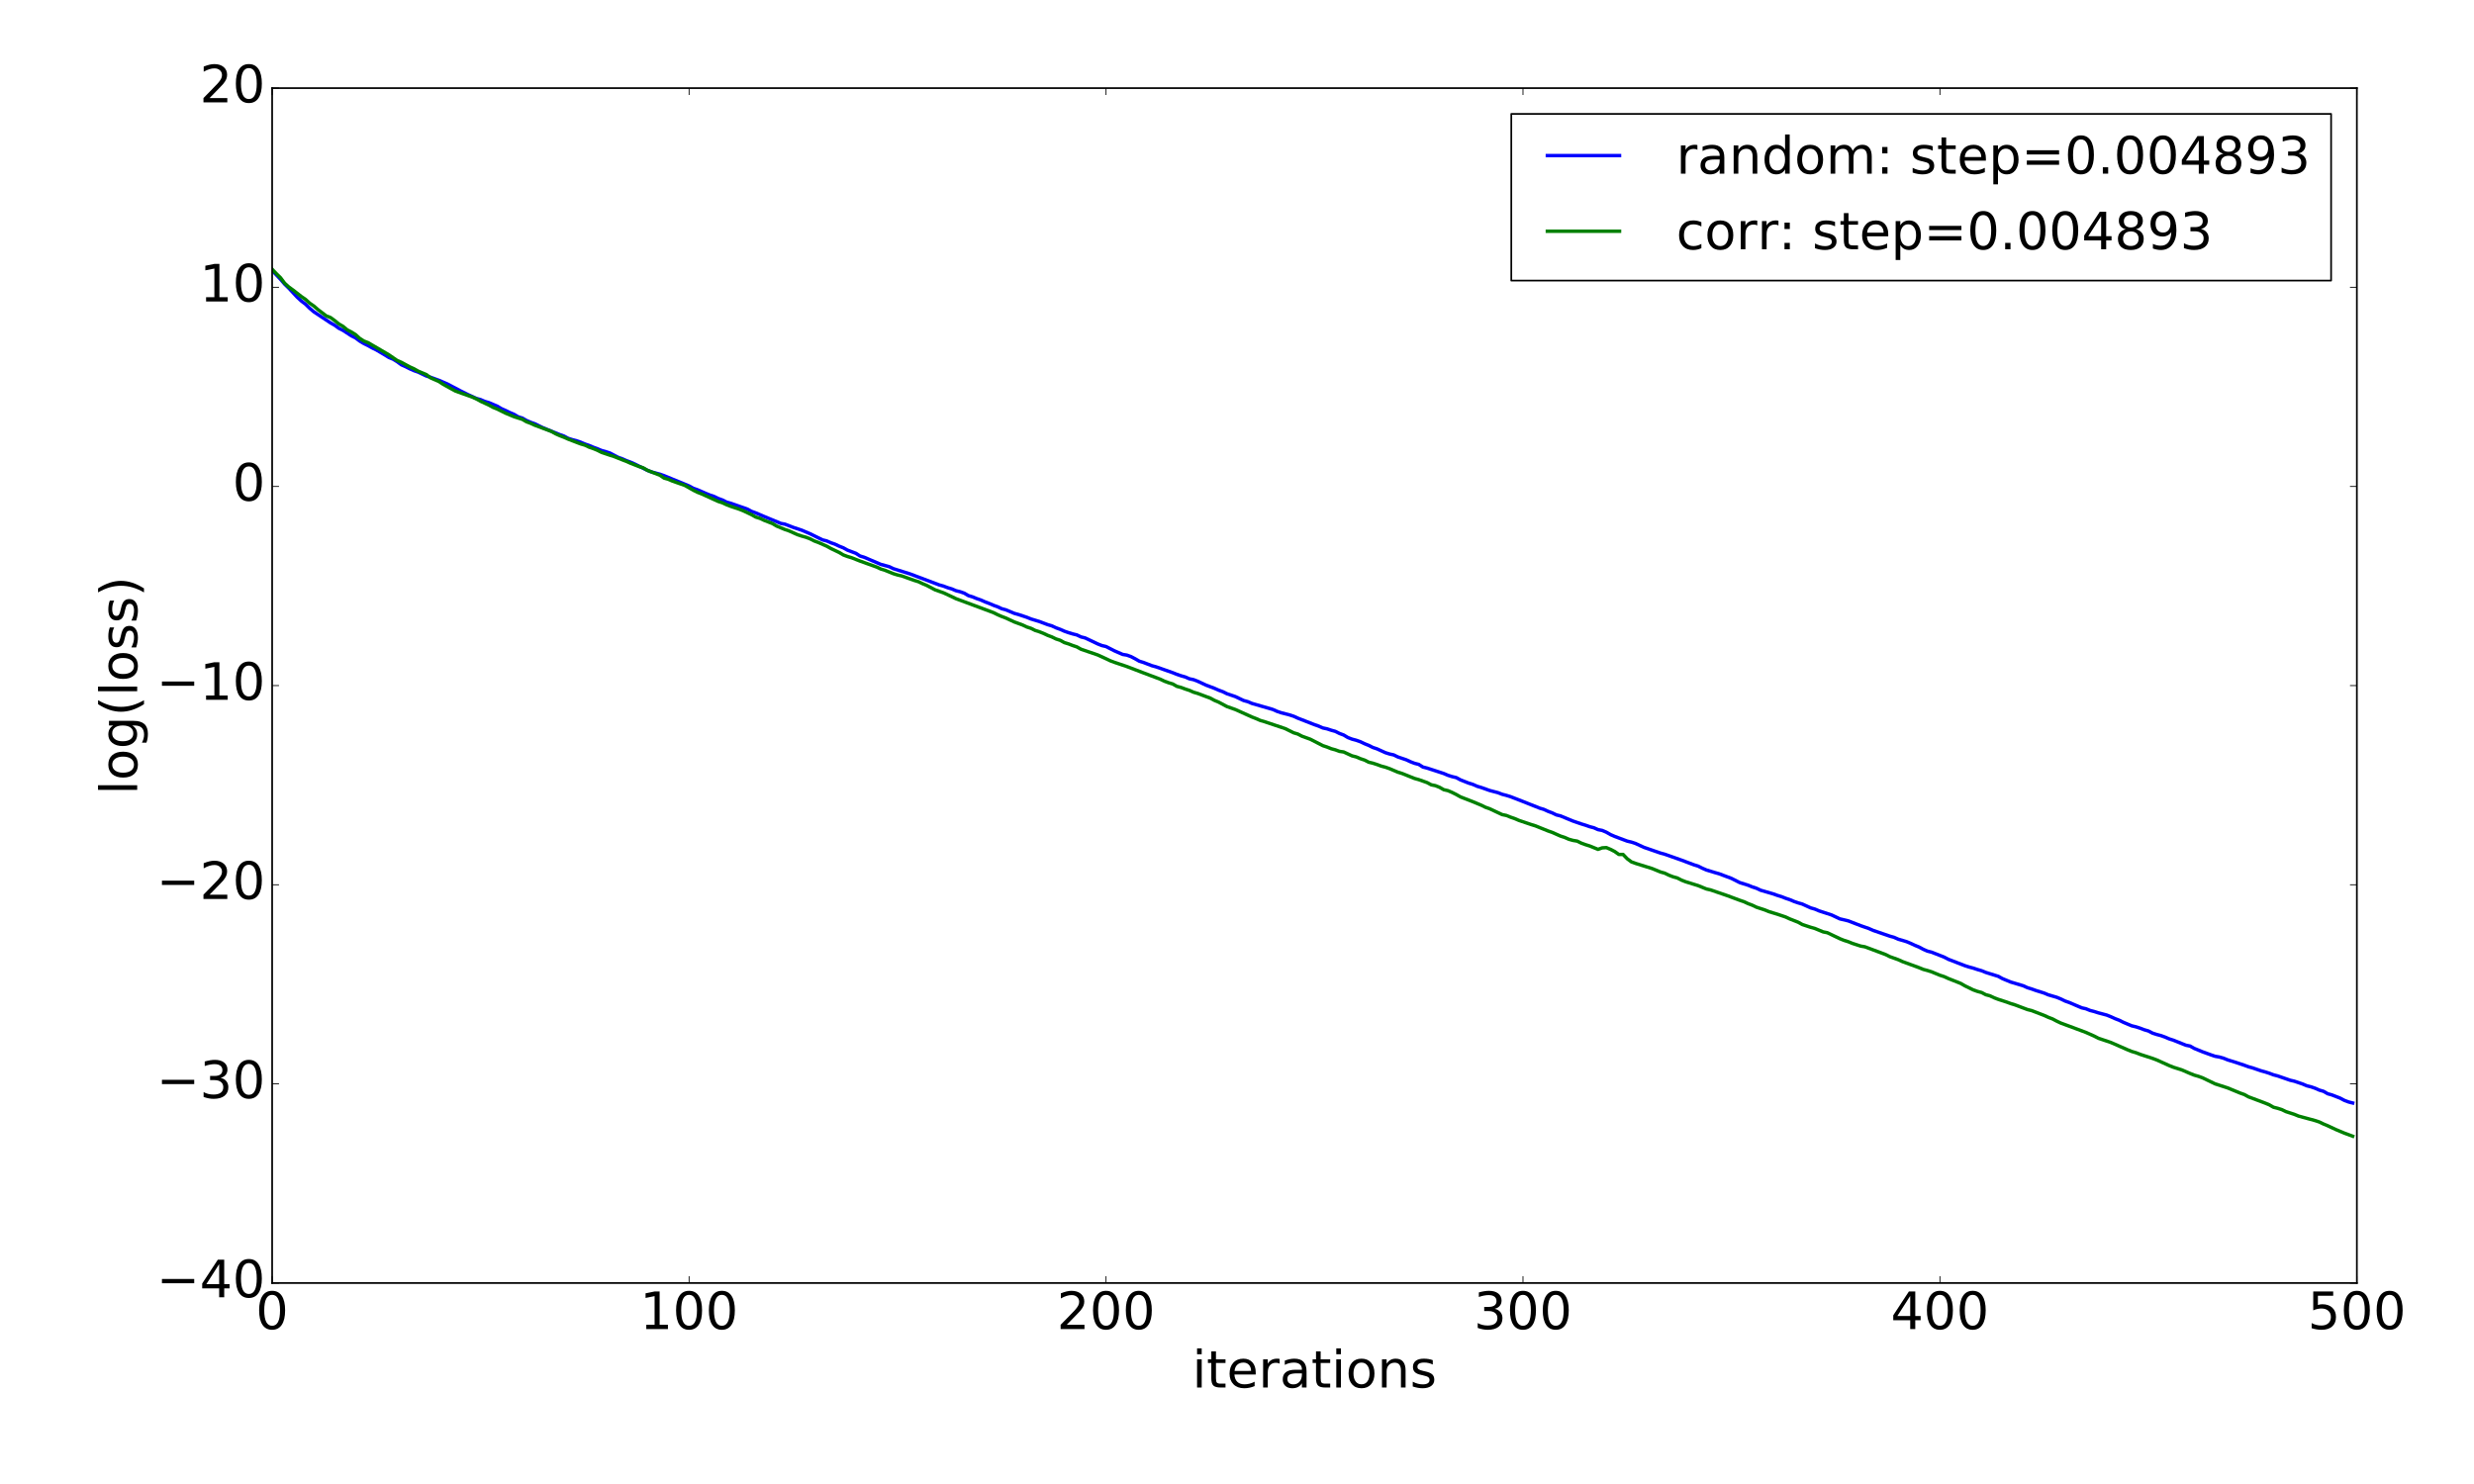 <?xml version="1.0" encoding="utf-8" standalone="no"?>
<!DOCTYPE svg PUBLIC "-//W3C//DTD SVG 1.1//EN"
  "http://www.w3.org/Graphics/SVG/1.1/DTD/svg11.dtd">
<!-- Created with matplotlib (http://matplotlib.org/) -->
<svg height="864pt" version="1.1" viewBox="0 0 1440 864" width="1440pt" xmlns="http://www.w3.org/2000/svg" xmlns:xlink="http://www.w3.org/1999/xlink">
 <defs>
  <style type="text/css">
*{stroke-linecap:butt;stroke-linejoin:round;stroke-miterlimit:100000;}
  </style>
 </defs>
 <g id="figure_1">
  <g id="patch_1">
   <path d="M 0 864 
L 1440 864 
L 1440 0 
L 0 0 
z
" style="fill:#ffffff;"/>
  </g>
  <g id="axes_1">
   <g id="patch_2">
    <path d="M 158.4 747 
L 1371.825 747 
L 1371.825 51.3 
L 158.4 51.3 
z
" style="fill:#ffffff;"/>
   </g>
   <g id="line2d_1">
    <path clip-path="url(#p0fb909dd30)" d="M 158.4 157.424 
L 160.827 160.029 
L 163.254 162.584 
L 165.681 165.414 
L 168.107 167.779 
L 172.961 172.991 
L 175.388 175.238 
L 177.815 177.086 
L 180.242 179.46 
L 182.668 181.536 
L 192.376 187.973 
L 194.803 189.344 
L 197.23 191.121 
L 199.656 192.344 
L 204.51 195.504 
L 206.937 196.726 
L 209.364 198.56 
L 211.791 200.012 
L 214.218 201.2 
L 216.644 202.564 
L 219.071 203.742 
L 223.925 206.597 
L 226.352 208.119 
L 228.779 209.102 
L 231.206 210.596 
L 233.632 212.381 
L 236.059 213.452 
L 238.486 214.691 
L 240.913 215.779 
L 243.34 216.613 
L 248.193 218.925 
L 250.62 219.653 
L 255.474 221.43 
L 260.328 223.516 
L 267.608 227.364 
L 272.462 229.779 
L 277.316 231.993 
L 279.743 232.663 
L 282.169 233.712 
L 284.596 234.429 
L 289.45 236.487 
L 291.877 237.939 
L 294.304 239.002 
L 296.73 240.203 
L 299.157 241.22 
L 301.584 242.677 
L 304.011 243.412 
L 306.438 244.817 
L 308.865 245.873 
L 311.292 246.731 
L 316.145 249.099 
L 325.853 253.062 
L 328.279 253.914 
L 330.706 255.226 
L 333.133 255.982 
L 335.56 256.616 
L 337.987 257.466 
L 340.414 258.501 
L 342.841 259.34 
L 345.267 260.373 
L 347.694 261.256 
L 350.121 262.277 
L 352.548 262.947 
L 354.975 263.755 
L 359.829 266.291 
L 362.255 267.145 
L 364.682 268.213 
L 367.109 269.123 
L 369.536 270.199 
L 376.817 273.853 
L 379.243 274.791 
L 384.097 276.08 
L 386.524 276.938 
L 401.085 282.932 
L 403.512 284.269 
L 405.939 285.133 
L 410.792 287.245 
L 413.219 288.249 
L 415.646 289.051 
L 418.073 290.225 
L 420.5 291.108 
L 422.927 292.345 
L 425.353 293.012 
L 435.061 296.426 
L 437.488 297.747 
L 439.915 298.625 
L 444.768 300.705 
L 454.476 304.732 
L 456.903 305.178 
L 461.756 307.059 
L 466.61 308.666 
L 471.464 310.735 
L 478.744 314.319 
L 481.171 314.927 
L 483.598 315.991 
L 486.025 316.826 
L 488.452 317.996 
L 490.878 318.95 
L 493.305 320.307 
L 498.159 322.139 
L 500.586 323.71 
L 503.013 324.448 
L 512.72 328.601 
L 517.574 329.912 
L 520.001 331.092 
L 529.708 334.138 
L 546.696 340.556 
L 549.123 341.219 
L 551.55 342.145 
L 553.977 342.866 
L 556.403 343.908 
L 558.83 344.505 
L 561.257 345.354 
L 563.684 346.784 
L 566.111 347.514 
L 568.538 348.521 
L 570.965 349.359 
L 573.391 350.446 
L 575.818 351.354 
L 578.245 352.402 
L 580.672 353.268 
L 583.099 354.411 
L 585.526 355.067 
L 590.379 357.107 
L 592.806 357.781 
L 597.66 359.388 
L 600.087 360.375 
L 604.94 361.84 
L 609.794 363.675 
L 612.221 364.384 
L 614.648 365.515 
L 617.075 366.401 
L 619.501 367.478 
L 621.928 368.331 
L 624.355 369.064 
L 626.782 369.659 
L 629.209 370.819 
L 631.636 371.428 
L 636.489 373.721 
L 638.916 374.888 
L 641.343 375.851 
L 643.77 376.417 
L 648.624 378.907 
L 653.477 381.021 
L 655.904 381.42 
L 658.331 382.3 
L 660.758 383.57 
L 663.185 384.971 
L 665.612 385.714 
L 670.465 387.583 
L 672.892 388.238 
L 682.6 391.656 
L 685.026 392.628 
L 687.453 393.452 
L 689.88 394.141 
L 692.307 395.198 
L 694.734 395.716 
L 697.161 396.653 
L 702.014 398.913 
L 706.868 400.74 
L 709.295 401.825 
L 711.722 402.709 
L 714.149 403.907 
L 719.002 405.542 
L 723.856 407.849 
L 726.283 408.517 
L 728.71 409.55 
L 740.844 413.045 
L 743.271 414.138 
L 745.698 414.966 
L 750.551 416.213 
L 752.978 417.01 
L 755.405 418.119 
L 765.112 421.91 
L 767.539 422.757 
L 769.966 423.821 
L 772.393 424.337 
L 774.82 425.139 
L 777.247 425.813 
L 779.674 427.034 
L 782.1 427.931 
L 784.527 429.398 
L 786.954 430.328 
L 789.381 430.978 
L 791.808 431.834 
L 794.235 432.989 
L 796.662 433.973 
L 799.088 435.198 
L 801.515 436.003 
L 806.369 438.215 
L 808.796 438.985 
L 811.223 439.521 
L 813.649 440.715 
L 818.503 442.354 
L 820.93 443.482 
L 823.357 444.419 
L 825.784 445.034 
L 828.211 446.578 
L 830.637 447.181 
L 835.491 448.764 
L 840.345 450.348 
L 842.772 451.386 
L 845.199 452.15 
L 847.625 452.724 
L 850.052 454.044 
L 854.906 455.958 
L 857.333 456.698 
L 859.76 457.781 
L 862.187 458.493 
L 867.04 460.226 
L 871.894 461.5 
L 874.321 462.44 
L 876.748 463.07 
L 879.174 463.816 
L 886.455 466.644 
L 896.162 470.508 
L 898.589 471.221 
L 901.016 472.347 
L 903.443 473.256 
L 905.87 474.432 
L 908.297 475.027 
L 915.577 478.034 
L 920.431 479.706 
L 922.858 480.444 
L 925.285 481.303 
L 927.711 481.93 
L 930.138 483.014 
L 932.565 483.487 
L 934.992 484.514 
L 937.419 485.922 
L 939.846 486.971 
L 947.126 489.709 
L 949.553 490.285 
L 951.98 491.083 
L 956.834 493.33 
L 966.541 496.684 
L 968.968 497.341 
L 978.675 500.764 
L 985.956 503.507 
L 988.383 504.255 
L 990.81 505.475 
L 993.236 506.524 
L 998.09 508.001 
L 1000.517 508.684 
L 1007.798 511.412 
L 1012.651 513.864 
L 1017.505 515.381 
L 1019.932 516.373 
L 1022.359 517.161 
L 1024.785 518.311 
L 1032.066 520.42 
L 1034.493 521.301 
L 1036.92 522.037 
L 1039.347 522.991 
L 1041.773 523.798 
L 1044.2 524.83 
L 1046.627 525.662 
L 1049.054 526.361 
L 1053.908 528.579 
L 1056.334 529.272 
L 1058.761 530.304 
L 1066.042 532.68 
L 1070.896 534.973 
L 1075.749 536.122 
L 1083.03 538.945 
L 1087.884 540.641 
L 1090.31 541.717 
L 1100.018 545.05 
L 1102.445 545.73 
L 1104.871 546.803 
L 1109.725 548.239 
L 1112.152 549.255 
L 1114.579 550.393 
L 1117.006 551.383 
L 1119.433 552.685 
L 1121.859 553.751 
L 1124.286 554.367 
L 1131.567 557.222 
L 1133.994 558.493 
L 1143.701 562.24 
L 1146.128 563.016 
L 1148.555 563.656 
L 1150.982 564.473 
L 1153.409 565.164 
L 1155.835 566.158 
L 1163.116 568.432 
L 1165.543 569.77 
L 1170.396 571.771 
L 1177.677 573.941 
L 1180.104 575.052 
L 1182.531 575.788 
L 1184.958 576.666 
L 1189.811 578.183 
L 1192.238 579.208 
L 1197.092 580.616 
L 1199.519 581.61 
L 1201.946 582.795 
L 1204.372 583.654 
L 1211.653 586.765 
L 1214.08 587.305 
L 1216.507 588.285 
L 1218.933 588.918 
L 1221.36 589.688 
L 1226.214 590.978 
L 1228.641 591.953 
L 1231.068 593.065 
L 1233.495 593.994 
L 1235.921 595.202 
L 1240.775 597.238 
L 1243.202 597.815 
L 1245.629 598.605 
L 1248.056 599.53 
L 1250.483 600.237 
L 1252.909 601.502 
L 1255.336 602.292 
L 1257.763 602.928 
L 1260.19 603.805 
L 1262.617 604.849 
L 1265.044 605.631 
L 1272.324 608.539 
L 1274.751 609.031 
L 1277.178 610.407 
L 1282.032 612.394 
L 1286.885 614.152 
L 1289.312 614.98 
L 1291.739 615.397 
L 1294.166 616.076 
L 1296.593 617.061 
L 1301.446 618.562 
L 1306.3 620.193 
L 1308.727 621.077 
L 1311.154 621.75 
L 1316.007 623.421 
L 1318.434 624.083 
L 1320.861 624.861 
L 1323.288 625.78 
L 1325.715 626.414 
L 1332.995 628.928 
L 1335.422 629.49 
L 1340.276 631.13 
L 1342.703 632.166 
L 1345.13 632.763 
L 1347.556 633.6 
L 1349.983 634.675 
L 1352.41 635.375 
L 1354.837 636.787 
L 1357.264 637.465 
L 1362.118 639.356 
L 1364.544 640.65 
L 1366.971 641.566 
L 1369.398 642.175 
L 1369.398 642.175 
" style="fill:none;stroke:#0000ff;stroke-linecap:square;stroke-width:2.0;"/>
   </g>
   <g id="line2d_2">
    <path clip-path="url(#p0fb909dd30)" d="M 158.4 156.751 
L 160.827 159.305 
L 163.254 161.672 
L 165.681 164.903 
L 168.107 167.098 
L 170.534 168.859 
L 175.388 172.637 
L 177.815 174.293 
L 180.242 176.492 
L 182.668 178.167 
L 185.095 180.276 
L 189.949 183.955 
L 192.376 184.869 
L 194.803 186.643 
L 197.23 188.616 
L 199.656 190.019 
L 202.083 192.043 
L 204.51 193.292 
L 206.937 194.805 
L 209.364 197.015 
L 211.791 198.566 
L 214.218 199.496 
L 226.352 206.581 
L 231.206 209.917 
L 233.632 210.952 
L 238.486 213.594 
L 240.913 214.677 
L 243.34 216.063 
L 248.193 218.106 
L 250.62 219.988 
L 255.474 222.112 
L 257.901 223.711 
L 262.755 226.403 
L 265.181 227.708 
L 274.889 231.173 
L 277.316 232.265 
L 279.743 233.627 
L 284.596 235.854 
L 287.023 237.195 
L 289.45 238.152 
L 294.304 240.56 
L 299.157 242.582 
L 304.011 244.137 
L 306.438 245.55 
L 308.865 246.453 
L 311.292 247.581 
L 320.999 251.2 
L 323.426 252.573 
L 325.853 253.656 
L 328.279 254.588 
L 330.706 255.668 
L 337.987 258.453 
L 340.414 259.153 
L 342.841 260.311 
L 345.267 261.14 
L 347.694 262.141 
L 350.121 263.369 
L 354.975 265.01 
L 357.402 265.777 
L 362.255 267.729 
L 364.682 268.647 
L 367.109 269.754 
L 371.963 271.634 
L 374.39 272.383 
L 376.817 273.824 
L 381.67 275.733 
L 384.097 276.681 
L 386.524 278.344 
L 388.951 279.018 
L 391.378 280.072 
L 398.658 282.626 
L 403.512 285.387 
L 405.939 286.599 
L 408.366 287.542 
L 418.073 291.954 
L 420.5 292.723 
L 422.927 293.868 
L 425.353 294.804 
L 430.207 296.422 
L 432.634 297.383 
L 437.488 299.672 
L 439.915 301.045 
L 442.341 301.799 
L 444.768 302.937 
L 449.622 304.824 
L 452.049 306.277 
L 456.903 308.29 
L 459.329 309.113 
L 464.183 311.291 
L 466.61 312.104 
L 469.037 312.773 
L 471.464 313.695 
L 473.89 314.934 
L 476.317 315.835 
L 481.171 317.981 
L 483.598 319.336 
L 488.452 321.658 
L 490.878 323.1 
L 493.305 324.009 
L 495.732 324.735 
L 500.586 326.663 
L 510.293 330.156 
L 512.72 331.306 
L 515.147 332.042 
L 520.001 334.008 
L 522.428 334.758 
L 524.854 335.318 
L 532.135 337.921 
L 534.562 338.665 
L 536.989 339.829 
L 539.415 340.844 
L 544.269 343.405 
L 549.123 345.127 
L 553.977 347.381 
L 556.403 348.556 
L 578.245 356.673 
L 580.672 357.881 
L 583.099 358.937 
L 585.526 359.852 
L 590.379 362.106 
L 595.233 363.887 
L 597.66 365.038 
L 600.087 365.819 
L 602.514 367.038 
L 604.94 367.804 
L 607.367 368.765 
L 609.794 369.909 
L 612.221 370.813 
L 614.648 371.999 
L 617.075 372.781 
L 619.501 374.119 
L 621.928 374.872 
L 624.355 375.818 
L 626.782 376.627 
L 629.209 377.986 
L 638.916 381.311 
L 643.77 383.525 
L 646.197 384.699 
L 648.624 385.607 
L 655.904 388.066 
L 665.612 391.779 
L 675.319 395.432 
L 677.746 396.589 
L 680.173 397.492 
L 682.6 398.216 
L 685.026 399.603 
L 687.453 400.243 
L 689.88 401.155 
L 692.307 401.947 
L 694.734 403.021 
L 697.161 403.734 
L 702.014 405.561 
L 704.441 406.45 
L 706.868 407.764 
L 709.295 408.774 
L 714.149 411.361 
L 719.002 413.076 
L 728.71 417.443 
L 731.137 418.383 
L 733.563 419.456 
L 735.99 420.148 
L 748.125 424.232 
L 752.978 426.639 
L 755.405 427.366 
L 757.832 428.631 
L 762.686 430.387 
L 769.966 434.128 
L 772.393 434.924 
L 774.82 435.905 
L 777.247 436.562 
L 779.674 437.451 
L 782.1 437.808 
L 786.954 440.059 
L 789.381 440.675 
L 791.808 441.707 
L 794.235 442.521 
L 796.662 443.756 
L 799.088 444.335 
L 801.515 445.123 
L 803.942 446.029 
L 806.369 446.665 
L 808.796 447.518 
L 813.649 449.578 
L 816.076 450.318 
L 823.357 453.233 
L 825.784 453.908 
L 830.637 455.626 
L 833.064 456.925 
L 835.491 457.414 
L 837.918 458.38 
L 840.345 459.768 
L 842.772 460.319 
L 845.199 461.355 
L 847.625 462.568 
L 850.052 463.948 
L 857.333 466.775 
L 862.187 468.804 
L 864.613 470.001 
L 867.04 470.85 
L 874.321 474.264 
L 876.748 474.759 
L 879.174 475.738 
L 881.601 476.567 
L 884.028 477.618 
L 891.309 480.083 
L 893.736 480.829 
L 901.016 483.775 
L 903.443 484.615 
L 908.297 486.773 
L 910.723 487.555 
L 913.15 488.624 
L 915.577 489.296 
L 918.004 489.704 
L 920.431 490.898 
L 922.858 491.781 
L 925.285 492.535 
L 930.138 494.509 
L 932.565 493.635 
L 934.992 493.488 
L 937.419 494.513 
L 939.846 495.759 
L 942.273 497.481 
L 944.699 497.452 
L 947.126 499.978 
L 949.553 501.786 
L 951.98 502.67 
L 961.687 505.699 
L 966.541 507.69 
L 968.968 508.36 
L 971.395 509.549 
L 973.822 510.478 
L 976.248 511.143 
L 978.675 512.399 
L 981.102 513.354 
L 988.383 515.603 
L 993.236 517.575 
L 995.663 518.122 
L 1005.371 521.45 
L 1012.651 524.157 
L 1015.078 524.976 
L 1017.505 526.104 
L 1019.932 527.018 
L 1022.359 528.18 
L 1027.212 529.778 
L 1029.639 530.763 
L 1034.493 532.251 
L 1039.347 533.884 
L 1041.773 535.017 
L 1046.627 536.921 
L 1049.054 538.266 
L 1053.908 539.876 
L 1056.334 540.553 
L 1061.188 542.553 
L 1063.615 543.037 
L 1070.896 546.516 
L 1073.322 547.495 
L 1075.749 548.257 
L 1078.176 549.242 
L 1083.03 550.823 
L 1085.457 551.234 
L 1097.591 555.77 
L 1100.018 556.993 
L 1104.871 558.731 
L 1107.298 559.836 
L 1117.006 563.387 
L 1119.433 564.386 
L 1121.859 565.032 
L 1124.286 565.8 
L 1129.14 567.804 
L 1131.567 568.582 
L 1133.994 569.692 
L 1141.274 572.568 
L 1143.701 573.975 
L 1148.555 576.33 
L 1150.982 577.205 
L 1153.409 577.855 
L 1155.835 579.13 
L 1158.262 579.771 
L 1160.689 580.909 
L 1163.116 581.841 
L 1167.97 583.41 
L 1170.396 584.303 
L 1172.823 585.04 
L 1180.104 587.776 
L 1182.531 588.376 
L 1189.811 591.182 
L 1192.238 592.297 
L 1194.665 593.218 
L 1197.092 594.505 
L 1199.519 595.652 
L 1204.372 597.442 
L 1214.08 601.067 
L 1218.933 603.215 
L 1221.36 604.475 
L 1228.641 606.936 
L 1238.348 611.188 
L 1240.775 612.167 
L 1243.202 612.881 
L 1245.629 613.837 
L 1252.909 616.203 
L 1255.336 617.117 
L 1262.617 620.397 
L 1265.044 621.363 
L 1269.897 622.894 
L 1274.751 624.984 
L 1277.178 625.953 
L 1279.605 626.648 
L 1282.032 627.52 
L 1289.312 631.034 
L 1296.593 633.389 
L 1303.873 636.391 
L 1306.3 637.246 
L 1308.727 638.583 
L 1318.434 642.233 
L 1320.861 643.236 
L 1323.288 644.646 
L 1325.715 645.255 
L 1328.142 646.028 
L 1330.569 647.202 
L 1335.422 648.777 
L 1337.849 649.783 
L 1347.556 652.421 
L 1349.983 653.23 
L 1352.41 654.405 
L 1354.837 655.414 
L 1359.691 657.68 
L 1364.544 659.721 
L 1369.398 661.52 
L 1369.398 661.52 
" style="fill:none;stroke:#008000;stroke-linecap:square;stroke-width:2.0;"/>
   </g>
   <g id="patch_3">
    <path d="M 158.4 51.3 
L 1371.825 51.3 
" style="fill:none;stroke:#000000;stroke-linecap:square;stroke-linejoin:miter;"/>
   </g>
   <g id="patch_4">
    <path d="M 1371.825 747 
L 1371.825 51.3 
" style="fill:none;stroke:#000000;stroke-linecap:square;stroke-linejoin:miter;"/>
   </g>
   <g id="patch_5">
    <path d="M 158.4 747 
L 1371.825 747 
" style="fill:none;stroke:#000000;stroke-linecap:square;stroke-linejoin:miter;"/>
   </g>
   <g id="patch_6">
    <path d="M 158.4 747 
L 158.4 51.3 
" style="fill:none;stroke:#000000;stroke-linecap:square;stroke-linejoin:miter;"/>
   </g>
   <g id="matplotlib.axis_1">
    <g id="xtick_1">
     <g id="line2d_3">
      <defs>
       <path d="M 0 0 
L 0 -4 
" id="m5d269860c0" style="stroke:#000000;stroke-width:0.5;"/>
      </defs>
      <g>
       <use style="stroke:#000000;stroke-width:0.5;" x="158.4" xlink:href="#m5d269860c0" y="747.0"/>
      </g>
     </g>
     <g id="line2d_4">
      <defs>
       <path d="M 0 0 
L 0 4 
" id="mf2def7f8e6" style="stroke:#000000;stroke-width:0.5;"/>
      </defs>
      <g>
       <use style="stroke:#000000;stroke-width:0.5;" x="158.4" xlink:href="#mf2def7f8e6" y="51.3"/>
      </g>
     </g>
     <g id="text_1">
      <!-- 0 -->
      <defs>
       <path d="M 31.781 66.406 
Q 24.172 66.406 20.328 58.906 
Q 16.5 51.422 16.5 36.375 
Q 16.5 21.391 20.328 13.891 
Q 24.172 6.391 31.781 6.391 
Q 39.453 6.391 43.281 13.891 
Q 47.125 21.391 47.125 36.375 
Q 47.125 51.422 43.281 58.906 
Q 39.453 66.406 31.781 66.406 
M 31.781 74.219 
Q 44.047 74.219 50.516 64.516 
Q 56.984 54.828 56.984 36.375 
Q 56.984 17.969 50.516 8.266 
Q 44.047 -1.422 31.781 -1.422 
Q 19.531 -1.422 13.062 8.266 
Q 6.594 17.969 6.594 36.375 
Q 6.594 54.828 13.062 64.516 
Q 19.531 74.219 31.781 74.219 
" id="BitstreamVeraSans-Roman-30"/>
      </defs>
      <g transform="translate(148.856 773.795)scale(0.3 -0.3)">
       <use xlink:href="#BitstreamVeraSans-Roman-30"/>
      </g>
     </g>
    </g>
    <g id="xtick_2">
     <g id="line2d_5">
      <g>
       <use style="stroke:#000000;stroke-width:0.5;" x="401.085" xlink:href="#m5d269860c0" y="747.0"/>
      </g>
     </g>
     <g id="line2d_6">
      <g>
       <use style="stroke:#000000;stroke-width:0.5;" x="401.085" xlink:href="#mf2def7f8e6" y="51.3"/>
      </g>
     </g>
     <g id="text_2">
      <!-- 100 -->
      <defs>
       <path d="M 12.406 8.297 
L 28.516 8.297 
L 28.516 63.922 
L 10.984 60.406 
L 10.984 69.391 
L 28.422 72.906 
L 38.281 72.906 
L 38.281 8.297 
L 54.391 8.297 
L 54.391 0 
L 12.406 0 
z
" id="BitstreamVeraSans-Roman-31"/>
      </defs>
      <g transform="translate(372.454 773.795)scale(0.3 -0.3)">
       <use xlink:href="#BitstreamVeraSans-Roman-31"/>
       <use x="63.623" xlink:href="#BitstreamVeraSans-Roman-30"/>
       <use x="127.246" xlink:href="#BitstreamVeraSans-Roman-30"/>
      </g>
     </g>
    </g>
    <g id="xtick_3">
     <g id="line2d_7">
      <g>
       <use style="stroke:#000000;stroke-width:0.5;" x="643.77" xlink:href="#m5d269860c0" y="747.0"/>
      </g>
     </g>
     <g id="line2d_8">
      <g>
       <use style="stroke:#000000;stroke-width:0.5;" x="643.77" xlink:href="#mf2def7f8e6" y="51.3"/>
      </g>
     </g>
     <g id="text_3">
      <!-- 200 -->
      <defs>
       <path d="M 19.188 8.297 
L 53.609 8.297 
L 53.609 0 
L 7.328 0 
L 7.328 8.297 
Q 12.938 14.109 22.625 23.891 
Q 32.328 33.688 34.812 36.531 
Q 39.547 41.844 41.422 45.531 
Q 43.312 49.219 43.312 52.781 
Q 43.312 58.594 39.234 62.25 
Q 35.156 65.922 28.609 65.922 
Q 23.969 65.922 18.812 64.312 
Q 13.672 62.703 7.812 59.422 
L 7.812 69.391 
Q 13.766 71.781 18.938 73 
Q 24.125 74.219 28.422 74.219 
Q 39.75 74.219 46.484 68.547 
Q 53.219 62.891 53.219 53.422 
Q 53.219 48.922 51.531 44.891 
Q 49.859 40.875 45.406 35.406 
Q 44.188 33.984 37.641 27.219 
Q 31.109 20.453 19.188 8.297 
" id="BitstreamVeraSans-Roman-32"/>
      </defs>
      <g transform="translate(615.139 773.795)scale(0.3 -0.3)">
       <use xlink:href="#BitstreamVeraSans-Roman-32"/>
       <use x="63.623" xlink:href="#BitstreamVeraSans-Roman-30"/>
       <use x="127.246" xlink:href="#BitstreamVeraSans-Roman-30"/>
      </g>
     </g>
    </g>
    <g id="xtick_4">
     <g id="line2d_9">
      <g>
       <use style="stroke:#000000;stroke-width:0.5;" x="886.455" xlink:href="#m5d269860c0" y="747.0"/>
      </g>
     </g>
     <g id="line2d_10">
      <g>
       <use style="stroke:#000000;stroke-width:0.5;" x="886.455" xlink:href="#mf2def7f8e6" y="51.3"/>
      </g>
     </g>
     <g id="text_4">
      <!-- 300 -->
      <defs>
       <path d="M 40.578 39.312 
Q 47.656 37.797 51.625 33 
Q 55.609 28.219 55.609 21.188 
Q 55.609 10.406 48.188 4.484 
Q 40.766 -1.422 27.094 -1.422 
Q 22.516 -1.422 17.656 -0.516 
Q 12.797 0.391 7.625 2.203 
L 7.625 11.719 
Q 11.719 9.328 16.594 8.109 
Q 21.484 6.891 26.812 6.891 
Q 36.078 6.891 40.938 10.547 
Q 45.797 14.203 45.797 21.188 
Q 45.797 27.641 41.281 31.266 
Q 36.766 34.906 28.719 34.906 
L 20.219 34.906 
L 20.219 43.016 
L 29.109 43.016 
Q 36.375 43.016 40.234 45.922 
Q 44.094 48.828 44.094 54.297 
Q 44.094 59.906 40.109 62.906 
Q 36.141 65.922 28.719 65.922 
Q 24.656 65.922 20.016 65.031 
Q 15.375 64.156 9.812 62.312 
L 9.812 71.094 
Q 15.438 72.656 20.344 73.438 
Q 25.25 74.219 29.594 74.219 
Q 40.828 74.219 47.359 69.109 
Q 53.906 64.016 53.906 55.328 
Q 53.906 49.266 50.438 45.094 
Q 46.969 40.922 40.578 39.312 
" id="BitstreamVeraSans-Roman-33"/>
      </defs>
      <g transform="translate(857.824 773.795)scale(0.3 -0.3)">
       <use xlink:href="#BitstreamVeraSans-Roman-33"/>
       <use x="63.623" xlink:href="#BitstreamVeraSans-Roman-30"/>
       <use x="127.246" xlink:href="#BitstreamVeraSans-Roman-30"/>
      </g>
     </g>
    </g>
    <g id="xtick_5">
     <g id="line2d_11">
      <g>
       <use style="stroke:#000000;stroke-width:0.5;" x="1129.14" xlink:href="#m5d269860c0" y="747.0"/>
      </g>
     </g>
     <g id="line2d_12">
      <g>
       <use style="stroke:#000000;stroke-width:0.5;" x="1129.14" xlink:href="#mf2def7f8e6" y="51.3"/>
      </g>
     </g>
     <g id="text_5">
      <!-- 400 -->
      <defs>
       <path d="M 37.797 64.312 
L 12.891 25.391 
L 37.797 25.391 
z
M 35.203 72.906 
L 47.609 72.906 
L 47.609 25.391 
L 58.016 25.391 
L 58.016 17.188 
L 47.609 17.188 
L 47.609 0 
L 37.797 0 
L 37.797 17.188 
L 4.891 17.188 
L 4.891 26.703 
z
" id="BitstreamVeraSans-Roman-34"/>
      </defs>
      <g transform="translate(1100.509 773.795)scale(0.3 -0.3)">
       <use xlink:href="#BitstreamVeraSans-Roman-34"/>
       <use x="63.623" xlink:href="#BitstreamVeraSans-Roman-30"/>
       <use x="127.246" xlink:href="#BitstreamVeraSans-Roman-30"/>
      </g>
     </g>
    </g>
    <g id="xtick_6">
     <g id="line2d_13">
      <g>
       <use style="stroke:#000000;stroke-width:0.5;" x="1371.825" xlink:href="#m5d269860c0" y="747.0"/>
      </g>
     </g>
     <g id="line2d_14">
      <g>
       <use style="stroke:#000000;stroke-width:0.5;" x="1371.825" xlink:href="#mf2def7f8e6" y="51.3"/>
      </g>
     </g>
     <g id="text_6">
      <!-- 500 -->
      <defs>
       <path d="M 10.797 72.906 
L 49.516 72.906 
L 49.516 64.594 
L 19.828 64.594 
L 19.828 46.734 
Q 21.969 47.469 24.109 47.828 
Q 26.266 48.188 28.422 48.188 
Q 40.625 48.188 47.75 41.5 
Q 54.891 34.812 54.891 23.391 
Q 54.891 11.625 47.562 5.094 
Q 40.234 -1.422 26.906 -1.422 
Q 22.312 -1.422 17.547 -0.641 
Q 12.797 0.141 7.719 1.703 
L 7.719 11.625 
Q 12.109 9.234 16.797 8.062 
Q 21.484 6.891 26.703 6.891 
Q 35.156 6.891 40.078 11.328 
Q 45.016 15.766 45.016 23.391 
Q 45.016 31 40.078 35.438 
Q 35.156 39.891 26.703 39.891 
Q 22.75 39.891 18.812 39.016 
Q 14.891 38.141 10.797 36.281 
z
" id="BitstreamVeraSans-Roman-35"/>
      </defs>
      <g transform="translate(1343.194 773.795)scale(0.3 -0.3)">
       <use xlink:href="#BitstreamVeraSans-Roman-35"/>
       <use x="63.623" xlink:href="#BitstreamVeraSans-Roman-30"/>
       <use x="127.246" xlink:href="#BitstreamVeraSans-Roman-30"/>
      </g>
     </g>
    </g>
    <g id="text_7">
     <!-- iterations -->
     <defs>
      <path d="M 54.891 33.016 
L 54.891 0 
L 45.906 0 
L 45.906 32.719 
Q 45.906 40.484 42.875 44.328 
Q 39.844 48.188 33.797 48.188 
Q 26.516 48.188 22.312 43.547 
Q 18.109 38.922 18.109 30.906 
L 18.109 0 
L 9.078 0 
L 9.078 54.688 
L 18.109 54.688 
L 18.109 46.188 
Q 21.344 51.125 25.703 53.562 
Q 30.078 56 35.797 56 
Q 45.219 56 50.047 50.172 
Q 54.891 44.344 54.891 33.016 
" id="BitstreamVeraSans-Roman-6e"/>
      <path d="M 34.281 27.484 
Q 23.391 27.484 19.188 25 
Q 14.984 22.516 14.984 16.5 
Q 14.984 11.719 18.141 8.906 
Q 21.297 6.109 26.703 6.109 
Q 34.188 6.109 38.703 11.406 
Q 43.219 16.703 43.219 25.484 
L 43.219 27.484 
z
M 52.203 31.203 
L 52.203 0 
L 43.219 0 
L 43.219 8.297 
Q 40.141 3.328 35.547 0.953 
Q 30.953 -1.422 24.312 -1.422 
Q 15.922 -1.422 10.953 3.297 
Q 6 8.016 6 15.922 
Q 6 25.141 12.172 29.828 
Q 18.359 34.516 30.609 34.516 
L 43.219 34.516 
L 43.219 35.406 
Q 43.219 41.609 39.141 45 
Q 35.062 48.391 27.688 48.391 
Q 23 48.391 18.547 47.266 
Q 14.109 46.141 10.016 43.891 
L 10.016 52.203 
Q 14.938 54.109 19.578 55.047 
Q 24.219 56 28.609 56 
Q 40.484 56 46.344 49.844 
Q 52.203 43.703 52.203 31.203 
" id="BitstreamVeraSans-Roman-61"/>
      <path d="M 30.609 48.391 
Q 23.391 48.391 19.188 42.75 
Q 14.984 37.109 14.984 27.297 
Q 14.984 17.484 19.156 11.844 
Q 23.344 6.203 30.609 6.203 
Q 37.797 6.203 41.984 11.859 
Q 46.188 17.531 46.188 27.297 
Q 46.188 37.016 41.984 42.703 
Q 37.797 48.391 30.609 48.391 
M 30.609 56 
Q 42.328 56 49.016 48.375 
Q 55.719 40.766 55.719 27.297 
Q 55.719 13.875 49.016 6.219 
Q 42.328 -1.422 30.609 -1.422 
Q 18.844 -1.422 12.172 6.219 
Q 5.516 13.875 5.516 27.297 
Q 5.516 40.766 12.172 48.375 
Q 18.844 56 30.609 56 
" id="BitstreamVeraSans-Roman-6f"/>
      <path d="M 9.422 54.688 
L 18.406 54.688 
L 18.406 0 
L 9.422 0 
z
M 9.422 75.984 
L 18.406 75.984 
L 18.406 64.594 
L 9.422 64.594 
z
" id="BitstreamVeraSans-Roman-69"/>
      <path d="M 56.203 29.594 
L 56.203 25.203 
L 14.891 25.203 
Q 15.484 15.922 20.484 11.062 
Q 25.484 6.203 34.422 6.203 
Q 39.594 6.203 44.453 7.469 
Q 49.312 8.734 54.109 11.281 
L 54.109 2.781 
Q 49.266 0.734 44.188 -0.344 
Q 39.109 -1.422 33.891 -1.422 
Q 20.797 -1.422 13.156 6.188 
Q 5.516 13.812 5.516 26.812 
Q 5.516 40.234 12.766 48.109 
Q 20.016 56 32.328 56 
Q 43.359 56 49.781 48.891 
Q 56.203 41.797 56.203 29.594 
M 47.219 32.234 
Q 47.125 39.594 43.094 43.984 
Q 39.062 48.391 32.422 48.391 
Q 24.906 48.391 20.391 44.141 
Q 15.875 39.891 15.188 32.172 
z
" id="BitstreamVeraSans-Roman-65"/>
      <path d="M 18.312 70.219 
L 18.312 54.688 
L 36.812 54.688 
L 36.812 47.703 
L 18.312 47.703 
L 18.312 18.016 
Q 18.312 11.328 20.141 9.422 
Q 21.969 7.516 27.594 7.516 
L 36.812 7.516 
L 36.812 0 
L 27.594 0 
Q 17.188 0 13.234 3.875 
Q 9.281 7.766 9.281 18.016 
L 9.281 47.703 
L 2.688 47.703 
L 2.688 54.688 
L 9.281 54.688 
L 9.281 70.219 
z
" id="BitstreamVeraSans-Roman-74"/>
      <path d="M 41.109 46.297 
Q 39.594 47.172 37.812 47.578 
Q 36.031 48 33.891 48 
Q 26.266 48 22.188 43.047 
Q 18.109 38.094 18.109 28.812 
L 18.109 0 
L 9.078 0 
L 9.078 54.688 
L 18.109 54.688 
L 18.109 46.188 
Q 20.953 51.172 25.484 53.578 
Q 30.031 56 36.531 56 
Q 37.453 56 38.578 55.875 
Q 39.703 55.766 41.062 55.516 
z
" id="BitstreamVeraSans-Roman-72"/>
      <path d="M 44.281 53.078 
L 44.281 44.578 
Q 40.484 46.531 36.375 47.5 
Q 32.281 48.484 27.875 48.484 
Q 21.188 48.484 17.844 46.438 
Q 14.5 44.391 14.5 40.281 
Q 14.5 37.156 16.891 35.375 
Q 19.281 33.594 26.516 31.984 
L 29.594 31.297 
Q 39.156 29.25 43.188 25.516 
Q 47.219 21.781 47.219 15.094 
Q 47.219 7.469 41.188 3.016 
Q 35.156 -1.422 24.609 -1.422 
Q 20.219 -1.422 15.453 -0.562 
Q 10.688 0.297 5.422 2 
L 5.422 11.281 
Q 10.406 8.688 15.234 7.391 
Q 20.062 6.109 24.812 6.109 
Q 31.156 6.109 34.562 8.281 
Q 37.984 10.453 37.984 14.406 
Q 37.984 18.062 35.516 20.016 
Q 33.062 21.969 24.703 23.781 
L 21.578 24.516 
Q 13.234 26.266 9.516 29.906 
Q 5.812 33.547 5.812 39.891 
Q 5.812 47.609 11.281 51.797 
Q 16.75 56 26.812 56 
Q 31.781 56 36.172 55.266 
Q 40.578 54.547 44.281 53.078 
" id="BitstreamVeraSans-Roman-73"/>
     </defs>
     <g transform="translate(693.93 807.83)scale(0.3 -0.3)">
      <use xlink:href="#BitstreamVeraSans-Roman-69"/>
      <use x="27.783" xlink:href="#BitstreamVeraSans-Roman-74"/>
      <use x="66.992" xlink:href="#BitstreamVeraSans-Roman-65"/>
      <use x="128.516" xlink:href="#BitstreamVeraSans-Roman-72"/>
      <use x="169.629" xlink:href="#BitstreamVeraSans-Roman-61"/>
      <use x="230.908" xlink:href="#BitstreamVeraSans-Roman-74"/>
      <use x="270.117" xlink:href="#BitstreamVeraSans-Roman-69"/>
      <use x="297.9" xlink:href="#BitstreamVeraSans-Roman-6f"/>
      <use x="359.082" xlink:href="#BitstreamVeraSans-Roman-6e"/>
      <use x="422.461" xlink:href="#BitstreamVeraSans-Roman-73"/>
     </g>
    </g>
   </g>
   <g id="matplotlib.axis_2">
    <g id="ytick_1">
     <g id="line2d_15">
      <defs>
       <path d="M 0 0 
L 4 0 
" id="m9c3b64a3d7" style="stroke:#000000;stroke-width:0.5;"/>
      </defs>
      <g>
       <use style="stroke:#000000;stroke-width:0.5;" x="158.4" xlink:href="#m9c3b64a3d7" y="747.0"/>
      </g>
     </g>
     <g id="line2d_16">
      <defs>
       <path d="M 0 0 
L -4 0 
" id="m69ad76f125" style="stroke:#000000;stroke-width:0.5;"/>
      </defs>
      <g>
       <use style="stroke:#000000;stroke-width:0.5;" x="1371.825" xlink:href="#m69ad76f125" y="747.0"/>
      </g>
     </g>
     <g id="text_8">
      <!-- −40 -->
      <defs>
       <path d="M 10.594 35.5 
L 73.188 35.5 
L 73.188 27.203 
L 10.594 27.203 
z
" id="BitstreamVeraSans-Roman-2212"/>
      </defs>
      <g transform="translate(91.086 755.278)scale(0.3 -0.3)">
       <use xlink:href="#BitstreamVeraSans-Roman-2212"/>
       <use x="83.789" xlink:href="#BitstreamVeraSans-Roman-34"/>
       <use x="147.412" xlink:href="#BitstreamVeraSans-Roman-30"/>
      </g>
     </g>
    </g>
    <g id="ytick_2">
     <g id="line2d_17">
      <g>
       <use style="stroke:#000000;stroke-width:0.5;" x="158.4" xlink:href="#m9c3b64a3d7" y="631.05"/>
      </g>
     </g>
     <g id="line2d_18">
      <g>
       <use style="stroke:#000000;stroke-width:0.5;" x="1371.825" xlink:href="#m69ad76f125" y="631.05"/>
      </g>
     </g>
     <g id="text_9">
      <!-- −30 -->
      <g transform="translate(91.086 639.328)scale(0.3 -0.3)">
       <use xlink:href="#BitstreamVeraSans-Roman-2212"/>
       <use x="83.789" xlink:href="#BitstreamVeraSans-Roman-33"/>
       <use x="147.412" xlink:href="#BitstreamVeraSans-Roman-30"/>
      </g>
     </g>
    </g>
    <g id="ytick_3">
     <g id="line2d_19">
      <g>
       <use style="stroke:#000000;stroke-width:0.5;" x="158.4" xlink:href="#m9c3b64a3d7" y="515.1"/>
      </g>
     </g>
     <g id="line2d_20">
      <g>
       <use style="stroke:#000000;stroke-width:0.5;" x="1371.825" xlink:href="#m69ad76f125" y="515.1"/>
      </g>
     </g>
     <g id="text_10">
      <!-- −20 -->
      <g transform="translate(91.086 523.378)scale(0.3 -0.3)">
       <use xlink:href="#BitstreamVeraSans-Roman-2212"/>
       <use x="83.789" xlink:href="#BitstreamVeraSans-Roman-32"/>
       <use x="147.412" xlink:href="#BitstreamVeraSans-Roman-30"/>
      </g>
     </g>
    </g>
    <g id="ytick_4">
     <g id="line2d_21">
      <g>
       <use style="stroke:#000000;stroke-width:0.5;" x="158.4" xlink:href="#m9c3b64a3d7" y="399.15"/>
      </g>
     </g>
     <g id="line2d_22">
      <g>
       <use style="stroke:#000000;stroke-width:0.5;" x="1371.825" xlink:href="#m69ad76f125" y="399.15"/>
      </g>
     </g>
     <g id="text_11">
      <!-- −10 -->
      <g transform="translate(91.086 407.428)scale(0.3 -0.3)">
       <use xlink:href="#BitstreamVeraSans-Roman-2212"/>
       <use x="83.789" xlink:href="#BitstreamVeraSans-Roman-31"/>
       <use x="147.412" xlink:href="#BitstreamVeraSans-Roman-30"/>
      </g>
     </g>
    </g>
    <g id="ytick_5">
     <g id="line2d_23">
      <g>
       <use style="stroke:#000000;stroke-width:0.5;" x="158.4" xlink:href="#m9c3b64a3d7" y="283.2"/>
      </g>
     </g>
     <g id="line2d_24">
      <g>
       <use style="stroke:#000000;stroke-width:0.5;" x="1371.825" xlink:href="#m69ad76f125" y="283.2"/>
      </g>
     </g>
     <g id="text_12">
      <!-- 0 -->
      <g transform="translate(135.312 291.478)scale(0.3 -0.3)">
       <use xlink:href="#BitstreamVeraSans-Roman-30"/>
      </g>
     </g>
    </g>
    <g id="ytick_6">
     <g id="line2d_25">
      <g>
       <use style="stroke:#000000;stroke-width:0.5;" x="158.4" xlink:href="#m9c3b64a3d7" y="167.25"/>
      </g>
     </g>
     <g id="line2d_26">
      <g>
       <use style="stroke:#000000;stroke-width:0.5;" x="1371.825" xlink:href="#m69ad76f125" y="167.25"/>
      </g>
     </g>
     <g id="text_13">
      <!-- 10 -->
      <g transform="translate(116.225 175.528)scale(0.3 -0.3)">
       <use xlink:href="#BitstreamVeraSans-Roman-31"/>
       <use x="63.623" xlink:href="#BitstreamVeraSans-Roman-30"/>
      </g>
     </g>
    </g>
    <g id="ytick_7">
     <g id="line2d_27">
      <g>
       <use style="stroke:#000000;stroke-width:0.5;" x="158.4" xlink:href="#m9c3b64a3d7" y="51.3"/>
      </g>
     </g>
     <g id="line2d_28">
      <g>
       <use style="stroke:#000000;stroke-width:0.5;" x="1371.825" xlink:href="#m69ad76f125" y="51.3"/>
      </g>
     </g>
     <g id="text_14">
      <!-- 20 -->
      <g transform="translate(116.225 59.578)scale(0.3 -0.3)">
       <use xlink:href="#BitstreamVeraSans-Roman-32"/>
       <use x="63.623" xlink:href="#BitstreamVeraSans-Roman-30"/>
      </g>
     </g>
    </g>
    <g id="text_15">
     <!-- log(loss) -->
     <defs>
      <path d="M 8.016 75.875 
L 15.828 75.875 
Q 23.141 64.359 26.781 53.312 
Q 30.422 42.281 30.422 31.391 
Q 30.422 20.453 26.781 9.375 
Q 23.141 -1.703 15.828 -13.188 
L 8.016 -13.188 
Q 14.5 -2 17.703 9.062 
Q 20.906 20.125 20.906 31.391 
Q 20.906 42.672 17.703 53.656 
Q 14.5 64.656 8.016 75.875 
" id="BitstreamVeraSans-Roman-29"/>
      <path d="M 31 75.875 
Q 24.469 64.656 21.281 53.656 
Q 18.109 42.672 18.109 31.391 
Q 18.109 20.125 21.312 9.062 
Q 24.516 -2 31 -13.188 
L 23.188 -13.188 
Q 15.875 -1.703 12.234 9.375 
Q 8.594 20.453 8.594 31.391 
Q 8.594 42.281 12.203 53.312 
Q 15.828 64.359 23.188 75.875 
z
" id="BitstreamVeraSans-Roman-28"/>
      <path d="M 45.406 27.984 
Q 45.406 37.75 41.375 43.109 
Q 37.359 48.484 30.078 48.484 
Q 22.859 48.484 18.828 43.109 
Q 14.797 37.75 14.797 27.984 
Q 14.797 18.266 18.828 12.891 
Q 22.859 7.516 30.078 7.516 
Q 37.359 7.516 41.375 12.891 
Q 45.406 18.266 45.406 27.984 
M 54.391 6.781 
Q 54.391 -7.172 48.188 -13.984 
Q 42 -20.797 29.203 -20.797 
Q 24.469 -20.797 20.266 -20.094 
Q 16.062 -19.391 12.109 -17.922 
L 12.109 -9.188 
Q 16.062 -11.328 19.922 -12.344 
Q 23.781 -13.375 27.781 -13.375 
Q 36.625 -13.375 41.016 -8.766 
Q 45.406 -4.156 45.406 5.172 
L 45.406 9.625 
Q 42.625 4.781 38.281 2.391 
Q 33.938 0 27.875 0 
Q 17.828 0 11.672 7.656 
Q 5.516 15.328 5.516 27.984 
Q 5.516 40.672 11.672 48.328 
Q 17.828 56 27.875 56 
Q 33.938 56 38.281 53.609 
Q 42.625 51.219 45.406 46.391 
L 45.406 54.688 
L 54.391 54.688 
z
" id="BitstreamVeraSans-Roman-67"/>
      <path d="M 9.422 75.984 
L 18.406 75.984 
L 18.406 0 
L 9.422 0 
z
" id="BitstreamVeraSans-Roman-6c"/>
     </defs>
     <g transform="translate(79.847 462.696)rotate(-90.0)scale(0.3 -0.3)">
      <use xlink:href="#BitstreamVeraSans-Roman-6c"/>
      <use x="27.783" xlink:href="#BitstreamVeraSans-Roman-6f"/>
      <use x="88.965" xlink:href="#BitstreamVeraSans-Roman-67"/>
      <use x="152.441" xlink:href="#BitstreamVeraSans-Roman-28"/>
      <use x="191.455" xlink:href="#BitstreamVeraSans-Roman-6c"/>
      <use x="219.238" xlink:href="#BitstreamVeraSans-Roman-6f"/>
      <use x="280.42" xlink:href="#BitstreamVeraSans-Roman-73"/>
      <use x="332.52" xlink:href="#BitstreamVeraSans-Roman-73"/>
      <use x="384.619" xlink:href="#BitstreamVeraSans-Roman-29"/>
     </g>
    </g>
   </g>
   <g id="legend_1">
    <g id="patch_7">
     <path d="M 879.652 163.369 
L 1356.825 163.369 
L 1356.825 66.3 
L 879.652 66.3 
z
" style="fill:#ffffff;stroke:#000000;stroke-linejoin:miter;"/>
    </g>
    <g id="line2d_29">
     <path d="M 900.652 90.595 
L 942.652 90.595 
" style="fill:none;stroke:#0000ff;stroke-linecap:square;stroke-width:2.0;"/>
    </g>
    <g id="line2d_30"/>
    <g id="text_16">
     <!-- random: step=0.004893 -->
     <defs>
      <path id="BitstreamVeraSans-Roman-20"/>
      <path d="M 52 44.188 
Q 55.375 50.25 60.062 53.125 
Q 64.75 56 71.094 56 
Q 79.641 56 84.281 50.016 
Q 88.922 44.047 88.922 33.016 
L 88.922 0 
L 79.891 0 
L 79.891 32.719 
Q 79.891 40.578 77.094 44.375 
Q 74.312 48.188 68.609 48.188 
Q 61.625 48.188 57.562 43.547 
Q 53.516 38.922 53.516 30.906 
L 53.516 0 
L 44.484 0 
L 44.484 32.719 
Q 44.484 40.625 41.703 44.406 
Q 38.922 48.188 33.109 48.188 
Q 26.219 48.188 22.156 43.531 
Q 18.109 38.875 18.109 30.906 
L 18.109 0 
L 9.078 0 
L 9.078 54.688 
L 18.109 54.688 
L 18.109 46.188 
Q 21.188 51.219 25.484 53.609 
Q 29.781 56 35.688 56 
Q 41.656 56 45.828 52.969 
Q 50 49.953 52 44.188 
" id="BitstreamVeraSans-Roman-6d"/>
      <path d="M 31.781 34.625 
Q 24.75 34.625 20.719 30.859 
Q 16.703 27.094 16.703 20.516 
Q 16.703 13.922 20.719 10.156 
Q 24.75 6.391 31.781 6.391 
Q 38.812 6.391 42.859 10.172 
Q 46.922 13.969 46.922 20.516 
Q 46.922 27.094 42.891 30.859 
Q 38.875 34.625 31.781 34.625 
M 21.922 38.812 
Q 15.578 40.375 12.031 44.719 
Q 8.5 49.078 8.5 55.328 
Q 8.5 64.062 14.719 69.141 
Q 20.953 74.219 31.781 74.219 
Q 42.672 74.219 48.875 69.141 
Q 55.078 64.062 55.078 55.328 
Q 55.078 49.078 51.531 44.719 
Q 48 40.375 41.703 38.812 
Q 48.828 37.156 52.797 32.312 
Q 56.781 27.484 56.781 20.516 
Q 56.781 9.906 50.312 4.234 
Q 43.844 -1.422 31.781 -1.422 
Q 19.734 -1.422 13.25 4.234 
Q 6.781 9.906 6.781 20.516 
Q 6.781 27.484 10.781 32.312 
Q 14.797 37.156 21.922 38.812 
M 18.312 54.391 
Q 18.312 48.734 21.844 45.562 
Q 25.391 42.391 31.781 42.391 
Q 38.141 42.391 41.719 45.562 
Q 45.312 48.734 45.312 54.391 
Q 45.312 60.062 41.719 63.234 
Q 38.141 66.406 31.781 66.406 
Q 25.391 66.406 21.844 63.234 
Q 18.312 60.062 18.312 54.391 
" id="BitstreamVeraSans-Roman-38"/>
      <path d="M 10.984 1.516 
L 10.984 10.5 
Q 14.703 8.734 18.5 7.812 
Q 22.312 6.891 25.984 6.891 
Q 35.75 6.891 40.891 13.453 
Q 46.047 20.016 46.781 33.406 
Q 43.953 29.203 39.594 26.953 
Q 35.25 24.703 29.984 24.703 
Q 19.047 24.703 12.672 31.312 
Q 6.297 37.938 6.297 49.422 
Q 6.297 60.641 12.938 67.422 
Q 19.578 74.219 30.609 74.219 
Q 43.266 74.219 49.922 64.516 
Q 56.594 54.828 56.594 36.375 
Q 56.594 19.141 48.406 8.859 
Q 40.234 -1.422 26.422 -1.422 
Q 22.703 -1.422 18.891 -0.688 
Q 15.094 0.047 10.984 1.516 
M 30.609 32.422 
Q 37.25 32.422 41.125 36.953 
Q 45.016 41.5 45.016 49.422 
Q 45.016 57.281 41.125 61.844 
Q 37.25 66.406 30.609 66.406 
Q 23.969 66.406 20.094 61.844 
Q 16.219 57.281 16.219 49.422 
Q 16.219 41.5 20.094 36.953 
Q 23.969 32.422 30.609 32.422 
" id="BitstreamVeraSans-Roman-39"/>
      <path d="M 11.719 12.406 
L 22.016 12.406 
L 22.016 0 
L 11.719 0 
z
M 11.719 51.703 
L 22.016 51.703 
L 22.016 39.312 
L 11.719 39.312 
z
" id="BitstreamVeraSans-Roman-3a"/>
      <path d="M 10.688 12.406 
L 21 12.406 
L 21 0 
L 10.688 0 
z
" id="BitstreamVeraSans-Roman-2e"/>
      <path d="M 10.594 45.406 
L 73.188 45.406 
L 73.188 37.203 
L 10.594 37.203 
z
M 10.594 25.484 
L 73.188 25.484 
L 73.188 17.188 
L 10.594 17.188 
z
" id="BitstreamVeraSans-Roman-3d"/>
      <path d="M 45.406 46.391 
L 45.406 75.984 
L 54.391 75.984 
L 54.391 0 
L 45.406 0 
L 45.406 8.203 
Q 42.578 3.328 38.25 0.953 
Q 33.938 -1.422 27.875 -1.422 
Q 17.969 -1.422 11.734 6.484 
Q 5.516 14.406 5.516 27.297 
Q 5.516 40.188 11.734 48.094 
Q 17.969 56 27.875 56 
Q 33.938 56 38.25 53.625 
Q 42.578 51.266 45.406 46.391 
M 14.797 27.297 
Q 14.797 17.391 18.875 11.75 
Q 22.953 6.109 30.078 6.109 
Q 37.203 6.109 41.297 11.75 
Q 45.406 17.391 45.406 27.297 
Q 45.406 37.203 41.297 42.844 
Q 37.203 48.484 30.078 48.484 
Q 22.953 48.484 18.875 42.844 
Q 14.797 37.203 14.797 27.297 
" id="BitstreamVeraSans-Roman-64"/>
      <path d="M 18.109 8.203 
L 18.109 -20.797 
L 9.078 -20.797 
L 9.078 54.688 
L 18.109 54.688 
L 18.109 46.391 
Q 20.953 51.266 25.266 53.625 
Q 29.594 56 35.594 56 
Q 45.562 56 51.781 48.094 
Q 58.016 40.188 58.016 27.297 
Q 58.016 14.406 51.781 6.484 
Q 45.562 -1.422 35.594 -1.422 
Q 29.594 -1.422 25.266 0.953 
Q 20.953 3.328 18.109 8.203 
M 48.688 27.297 
Q 48.688 37.203 44.609 42.844 
Q 40.531 48.484 33.406 48.484 
Q 26.266 48.484 22.188 42.844 
Q 18.109 37.203 18.109 27.297 
Q 18.109 17.391 22.188 11.75 
Q 26.266 6.109 33.406 6.109 
Q 40.531 6.109 44.609 11.75 
Q 48.688 17.391 48.688 27.297 
" id="BitstreamVeraSans-Roman-70"/>
     </defs>
     <g transform="translate(975.652 101.095)scale(0.3 -0.3)">
      <use xlink:href="#BitstreamVeraSans-Roman-72"/>
      <use x="41.113" xlink:href="#BitstreamVeraSans-Roman-61"/>
      <use x="102.393" xlink:href="#BitstreamVeraSans-Roman-6e"/>
      <use x="165.771" xlink:href="#BitstreamVeraSans-Roman-64"/>
      <use x="229.248" xlink:href="#BitstreamVeraSans-Roman-6f"/>
      <use x="290.43" xlink:href="#BitstreamVeraSans-Roman-6d"/>
      <use x="387.842" xlink:href="#BitstreamVeraSans-Roman-3a"/>
      <use x="421.533" xlink:href="#BitstreamVeraSans-Roman-20"/>
      <use x="453.32" xlink:href="#BitstreamVeraSans-Roman-73"/>
      <use x="505.42" xlink:href="#BitstreamVeraSans-Roman-74"/>
      <use x="544.629" xlink:href="#BitstreamVeraSans-Roman-65"/>
      <use x="606.152" xlink:href="#BitstreamVeraSans-Roman-70"/>
      <use x="669.629" xlink:href="#BitstreamVeraSans-Roman-3d"/>
      <use x="753.418" xlink:href="#BitstreamVeraSans-Roman-30"/>
      <use x="817.041" xlink:href="#BitstreamVeraSans-Roman-2e"/>
      <use x="848.828" xlink:href="#BitstreamVeraSans-Roman-30"/>
      <use x="912.451" xlink:href="#BitstreamVeraSans-Roman-30"/>
      <use x="976.074" xlink:href="#BitstreamVeraSans-Roman-34"/>
      <use x="1039.697" xlink:href="#BitstreamVeraSans-Roman-38"/>
      <use x="1103.32" xlink:href="#BitstreamVeraSans-Roman-39"/>
      <use x="1166.943" xlink:href="#BitstreamVeraSans-Roman-33"/>
     </g>
    </g>
    <g id="line2d_31">
     <path d="M 900.652 134.63 
L 942.652 134.63 
" style="fill:none;stroke:#008000;stroke-linecap:square;stroke-width:2.0;"/>
    </g>
    <g id="line2d_32"/>
    <g id="text_17">
     <!-- corr: step=0.004893 -->
     <defs>
      <path d="M 48.781 52.594 
L 48.781 44.188 
Q 44.969 46.297 41.141 47.344 
Q 37.312 48.391 33.406 48.391 
Q 24.656 48.391 19.812 42.844 
Q 14.984 37.312 14.984 27.297 
Q 14.984 17.281 19.812 11.734 
Q 24.656 6.203 33.406 6.203 
Q 37.312 6.203 41.141 7.25 
Q 44.969 8.297 48.781 10.406 
L 48.781 2.094 
Q 45.016 0.344 40.984 -0.531 
Q 36.969 -1.422 32.422 -1.422 
Q 20.062 -1.422 12.781 6.344 
Q 5.516 14.109 5.516 27.297 
Q 5.516 40.672 12.859 48.328 
Q 20.219 56 33.016 56 
Q 37.156 56 41.109 55.141 
Q 45.062 54.297 48.781 52.594 
" id="BitstreamVeraSans-Roman-63"/>
     </defs>
     <g transform="translate(975.652 145.13)scale(0.3 -0.3)">
      <use xlink:href="#BitstreamVeraSans-Roman-63"/>
      <use x="54.98" xlink:href="#BitstreamVeraSans-Roman-6f"/>
      <use x="116.162" xlink:href="#BitstreamVeraSans-Roman-72"/>
      <use x="157.26" xlink:href="#BitstreamVeraSans-Roman-72"/>
      <use x="198.357" xlink:href="#BitstreamVeraSans-Roman-3a"/>
      <use x="232.049" xlink:href="#BitstreamVeraSans-Roman-20"/>
      <use x="263.836" xlink:href="#BitstreamVeraSans-Roman-73"/>
      <use x="315.936" xlink:href="#BitstreamVeraSans-Roman-74"/>
      <use x="355.145" xlink:href="#BitstreamVeraSans-Roman-65"/>
      <use x="416.668" xlink:href="#BitstreamVeraSans-Roman-70"/>
      <use x="480.145" xlink:href="#BitstreamVeraSans-Roman-3d"/>
      <use x="563.934" xlink:href="#BitstreamVeraSans-Roman-30"/>
      <use x="627.557" xlink:href="#BitstreamVeraSans-Roman-2e"/>
      <use x="659.344" xlink:href="#BitstreamVeraSans-Roman-30"/>
      <use x="722.967" xlink:href="#BitstreamVeraSans-Roman-30"/>
      <use x="786.59" xlink:href="#BitstreamVeraSans-Roman-34"/>
      <use x="850.213" xlink:href="#BitstreamVeraSans-Roman-38"/>
      <use x="913.836" xlink:href="#BitstreamVeraSans-Roman-39"/>
      <use x="977.459" xlink:href="#BitstreamVeraSans-Roman-33"/>
     </g>
    </g>
   </g>
  </g>
 </g>
 <defs>
  <clipPath id="p0fb909dd30">
   <rect height="695.7" width="1213.425" x="158.4" y="51.3"/>
  </clipPath>
 </defs>
</svg>
